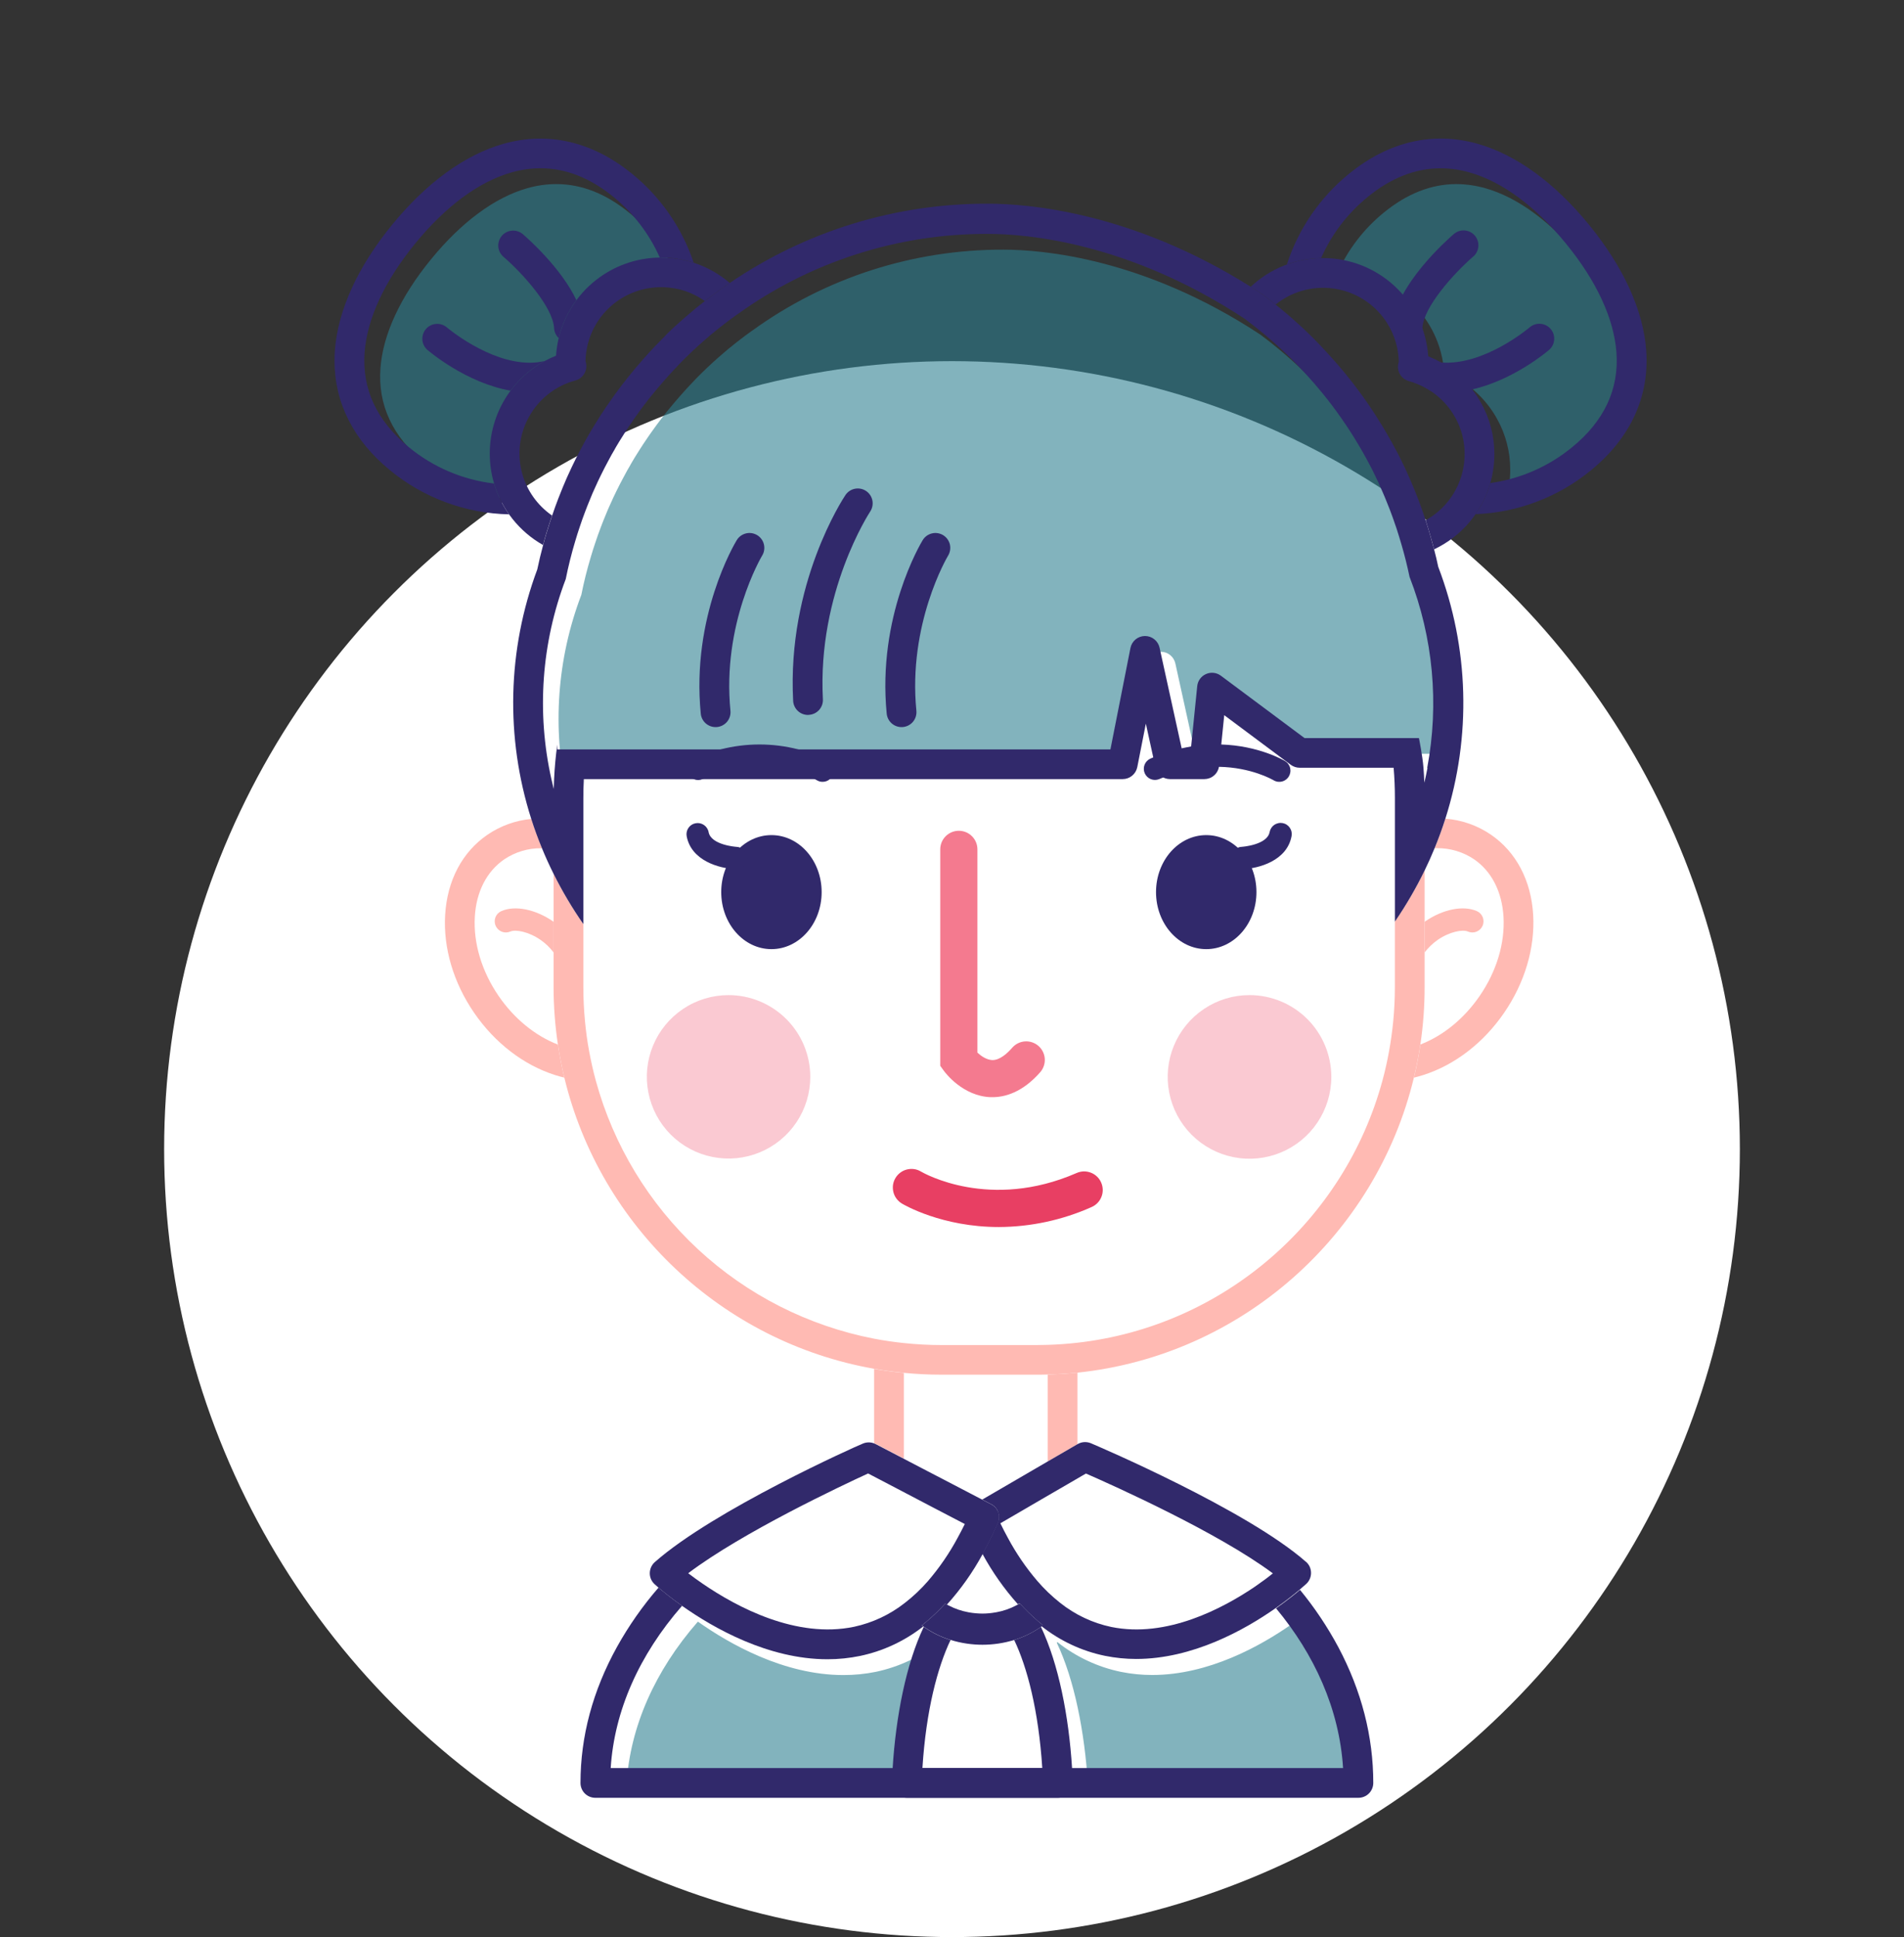 <svg width="58" height="59" viewBox="0 0 58 59" fill="none" xmlns="http://www.w3.org/2000/svg">
<rect x="0" y="0" width="58" height="59" fill="#333333" stroke="none"/>
<circle cx="29" cy="35" r="24" fill="white"/>
<path opacity="0.59" d="M28.622 50.032C28.087 51.155 27.772 52.751 27.674 54.334H19.085C19.198 52.59 19.949 50.89 21.259 49.392C22.215 50.068 23.881 51.019 25.69 51.019C26.024 51.02 26.358 50.987 26.685 50.92C27.385 50.771 28.042 50.463 28.604 50.02L28.622 50.032ZM41.394 54.334H33.139C33.041 52.753 32.727 51.155 32.191 50.032L32.213 50.017C32.779 50.467 33.443 50.777 34.151 50.923C34.463 50.986 34.781 51.017 35.099 51.017C36.816 51.017 38.398 50.136 39.352 49.466C40.516 50.866 41.283 52.527 41.394 54.334ZM44.151 21.892C44.151 22.554 44.09 23.215 43.967 23.866C43.938 24.018 43.906 24.17 43.87 24.319C43.864 24.166 43.855 24.014 43.843 23.866C43.815 23.493 43.705 22.959 43.705 22.959H40.222L37.673 21.06C37.609 21.012 37.533 20.982 37.453 20.973C37.373 20.964 37.293 20.976 37.219 21.008C37.146 21.041 37.083 21.092 37.035 21.157C36.988 21.222 36.959 21.298 36.951 21.378L36.766 23.219C36.672 23.235 36.576 23.253 36.479 23.276L35.804 20.208C35.782 20.107 35.726 20.017 35.646 19.952C35.566 19.887 35.465 19.852 35.362 19.852H35.357C35.253 19.853 35.152 19.89 35.072 19.957C34.992 20.023 34.938 20.115 34.917 20.217L34.307 23.306H24.792C24.019 23.109 23.209 23.109 22.436 23.306H17.452V23.16C17.404 23.506 17.371 23.857 17.354 24.213C17.349 24.312 17.345 24.412 17.343 24.511C17.318 24.412 17.294 24.313 17.272 24.213C16.817 22.182 16.968 20.062 17.709 18.117C17.786 17.73 17.882 17.347 17.995 16.971C18.017 16.894 18.041 16.818 18.065 16.741C18.086 16.675 18.108 16.609 18.13 16.543C18.157 16.459 18.186 16.375 18.216 16.291C18.217 16.288 18.219 16.284 18.22 16.281C18.246 16.207 18.273 16.134 18.301 16.061C18.328 15.988 18.352 15.927 18.378 15.861C18.405 15.794 18.432 15.727 18.46 15.661C18.464 15.649 18.47 15.637 18.475 15.625L18.483 15.605C18.512 15.535 18.54 15.466 18.573 15.398C18.605 15.329 18.629 15.275 18.656 15.214L18.683 15.155C18.713 15.091 18.743 15.028 18.774 14.965C18.805 14.902 18.835 14.842 18.866 14.781C18.877 14.758 18.89 14.734 18.902 14.711C18.931 14.654 18.961 14.597 18.992 14.541C19.029 14.47 19.068 14.4 19.105 14.331C19.137 14.274 19.17 14.217 19.204 14.161C19.203 14.16 19.203 14.158 19.204 14.157C19.218 14.132 19.232 14.107 19.247 14.083C19.279 14.026 19.312 13.973 19.345 13.919C19.391 13.843 19.438 13.767 19.487 13.693C19.524 13.636 19.561 13.576 19.6 13.518C19.662 13.425 19.724 13.333 19.788 13.241C19.811 13.207 19.835 13.174 19.86 13.14C19.906 13.074 19.953 13.009 20.001 12.944C20.028 12.908 20.054 12.873 20.081 12.838L20.089 12.826C20.121 12.784 20.153 12.742 20.186 12.701C20.187 12.699 20.188 12.698 20.189 12.697C20.223 12.653 20.256 12.61 20.291 12.567L20.384 12.454C20.424 12.404 20.464 12.356 20.505 12.307C20.569 12.23 20.634 12.154 20.7 12.08C20.766 12.007 20.843 11.918 20.916 11.838C21.009 11.736 21.104 11.636 21.199 11.537C21.421 11.311 21.65 11.093 21.887 10.885C22.062 10.729 22.242 10.579 22.426 10.435C22.587 10.307 22.752 10.185 22.918 10.066H22.921C25.145 8.458 27.822 7.596 30.567 7.604C31.739 7.604 34.845 7.856 38.389 10.189C38.587 10.336 38.779 10.487 38.965 10.642C39.085 10.742 39.202 10.842 39.317 10.944C39.351 10.975 39.385 11.005 39.419 11.036C39.447 11.062 39.475 11.088 39.505 11.115L39.508 11.117C39.554 11.16 39.599 11.203 39.645 11.247L39.71 11.309C39.756 11.354 39.802 11.399 39.847 11.444C40.165 11.767 40.466 12.1 40.739 12.432L40.744 12.437C40.955 12.694 41.154 12.959 41.343 13.23C41.392 13.301 41.442 13.373 41.489 13.445L41.521 13.491C41.553 13.54 41.586 13.589 41.617 13.639C41.648 13.688 41.673 13.725 41.699 13.768C41.724 13.811 41.745 13.842 41.768 13.881C41.804 13.938 41.839 13.999 41.874 14.058C41.899 14.098 41.922 14.137 41.945 14.178L41.98 14.24C42.027 14.321 42.072 14.403 42.116 14.485C42.142 14.532 42.167 14.578 42.191 14.625C42.248 14.732 42.304 14.839 42.355 14.948C42.368 14.976 42.382 15.005 42.395 15.032C42.425 15.088 42.452 15.152 42.481 15.212V15.216C42.512 15.285 42.543 15.354 42.573 15.423C42.577 15.432 42.582 15.442 42.586 15.452C42.606 15.496 42.624 15.54 42.643 15.585C42.654 15.612 42.666 15.639 42.677 15.666C42.708 15.741 42.738 15.816 42.768 15.893C42.783 15.931 42.798 15.969 42.812 16.006C42.842 16.083 42.869 16.16 42.899 16.238C42.913 16.277 42.926 16.315 42.94 16.354C42.997 16.51 43.047 16.668 43.095 16.826C43.12 16.904 43.143 16.983 43.166 17.062C43.262 17.388 43.344 17.718 43.412 18.05C43.895 19.274 44.145 20.576 44.151 21.892ZM20.58 8.326C19.867 8.334 19.177 8.58 18.62 9.024C18.063 9.468 17.669 10.086 17.502 10.779C17.46 10.955 17.433 11.134 17.421 11.314C17.301 11.362 17.184 11.416 17.07 11.478C16.664 11.701 16.311 12.008 16.035 12.38C15.624 12.933 15.402 13.604 15.402 14.293C15.402 14.602 15.446 14.91 15.533 15.206C14.581 15.095 13.68 14.712 12.938 14.104C11.96 13.304 11.507 12.334 11.589 11.215C11.665 10.185 12.197 9.039 13.128 7.9C14.059 6.761 15.076 6.01 16.07 5.73C16.355 5.649 16.65 5.608 16.946 5.607C17.713 5.607 18.458 5.899 19.167 6.479C19.777 6.975 20.261 7.608 20.58 8.326ZM48.374 14.104C47.66 14.691 46.797 15.069 45.882 15.195C45.964 14.908 46.005 14.61 46.005 14.31C46.007 13.762 45.866 13.222 45.596 12.744C45.31 12.233 44.89 11.811 44.382 11.522C44.256 11.45 44.125 11.387 43.991 11.333C43.935 10.521 43.574 9.761 42.979 9.205C42.384 8.65 41.6 8.341 40.786 8.341H40.73C41.049 7.617 41.536 6.979 42.149 6.479C42.856 5.899 43.599 5.607 44.366 5.607C44.663 5.609 44.958 5.651 45.243 5.732C46.237 6.012 47.254 6.762 48.185 7.901C49.115 9.04 49.648 10.187 49.724 11.216C49.806 12.332 49.352 13.303 48.374 14.104Z" fill="#2D7F90"/>
<path d="M48.466 14.323C47.471 15.141 46.236 15.611 44.949 15.661C45.15 15.372 45.302 15.052 45.399 14.713C46.314 14.586 47.177 14.208 47.891 13.621C48.869 12.822 49.323 11.851 49.24 10.732C49.164 9.705 48.634 8.558 47.703 7.42C46.773 6.281 45.755 5.53 44.761 5.251C44.476 5.169 44.181 5.127 43.885 5.126C43.118 5.126 42.374 5.418 41.664 5.998C41.05 6.498 40.564 7.136 40.244 7.859C39.888 7.866 39.535 7.932 39.201 8.054C39.552 6.972 40.208 6.014 41.09 5.296C42.294 4.313 43.648 3.996 45.007 4.378C46.181 4.709 47.356 5.562 48.406 6.847C49.455 8.131 50.057 9.452 50.147 10.668C50.25 12.076 49.669 13.339 48.466 14.323ZM21.131 8C20.81 7.896 20.474 7.843 20.137 7.843H20.098C19.779 7.125 19.295 6.493 18.686 5.997C17.976 5.417 17.232 5.125 16.465 5.125C16.168 5.126 15.873 5.168 15.588 5.25C14.595 5.529 13.577 6.28 12.647 7.419C11.716 8.558 11.184 9.704 11.107 10.734C11.025 11.85 11.479 12.821 12.457 13.623C13.198 14.232 14.098 14.615 15.05 14.727C15.15 15.063 15.304 15.38 15.507 15.666C14.182 15.638 12.905 15.166 11.882 14.324C10.771 13.418 10.19 12.268 10.19 10.989C10.19 10.883 10.194 10.777 10.202 10.669C10.292 9.453 10.894 8.131 11.943 6.847C12.993 5.563 14.167 4.71 15.342 4.379C16.701 3.997 18.055 4.314 19.258 5.297C20.126 6.002 20.775 6.94 21.131 8ZM41.833 54.305C41.833 54.426 41.785 54.541 41.7 54.626C41.615 54.711 41.499 54.758 41.379 54.758H18.136C18.016 54.758 17.9 54.711 17.815 54.626C17.73 54.541 17.683 54.426 17.683 54.305C17.683 52.889 18.057 51.494 18.795 50.162C19.153 49.518 19.577 48.913 20.06 48.356C20.198 48.474 20.444 48.675 20.777 48.91C19.467 50.41 18.715 52.109 18.603 53.852H40.913C40.799 52.045 40.034 50.385 38.871 48.986C39.191 48.76 39.441 48.561 39.601 48.424C40.046 48.966 40.437 49.55 40.768 50.168C41.474 51.497 41.833 52.888 41.833 54.305Z" fill="#31296B"/>
<path d="M45.819 30.848C45.19 31.765 44.315 32.438 43.355 32.744C43.26 32.774 43.165 32.801 43.072 32.823C43.152 32.492 43.217 32.156 43.268 31.814C43.964 31.545 44.599 31.026 45.074 30.335C45.59 29.583 45.847 28.726 45.8 27.922C45.754 27.159 45.437 26.539 44.906 26.174C44.57 25.947 44.173 25.829 43.769 25.834H43.702C43.823 25.539 43.932 25.24 44.03 24.936C44.528 24.974 45.007 25.142 45.419 25.424C46.185 25.951 46.642 26.817 46.704 27.865C46.762 28.873 46.448 29.931 45.819 30.848Z" fill="#FFBAB3"/>
<path d="M45.163 28.197C45.145 28.238 45.119 28.275 45.087 28.306C45.055 28.337 45.017 28.361 44.975 28.378C44.934 28.394 44.89 28.402 44.845 28.401C44.8 28.4 44.756 28.391 44.715 28.373C44.553 28.302 44.154 28.379 43.794 28.628C43.643 28.734 43.509 28.863 43.397 29.01V28.076L43.408 28.068C43.951 27.693 44.571 27.569 44.987 27.75C45.028 27.768 45.065 27.794 45.096 27.826C45.127 27.858 45.151 27.896 45.168 27.937C45.184 27.979 45.192 28.023 45.191 28.068C45.19 28.112 45.181 28.157 45.163 28.197ZM17.19 32.823C17.095 32.8 17 32.774 16.907 32.744C15.948 32.438 15.073 31.765 14.443 30.848C13.813 29.931 13.5 28.872 13.56 27.868C13.622 26.82 14.079 25.953 14.845 25.427C15.243 25.155 15.704 24.988 16.184 24.943C16.28 25.245 16.389 25.543 16.509 25.836H16.495C16.09 25.831 15.694 25.949 15.358 26.176C14.827 26.541 14.508 27.161 14.464 27.923C14.417 28.728 14.674 29.585 15.19 30.337C15.664 31.027 16.299 31.546 16.995 31.816C17.046 32.156 17.111 32.492 17.19 32.823Z" fill="#FFBAB3"/>
<path d="M16.864 28.076V29.01C16.753 28.863 16.619 28.733 16.467 28.628C16.108 28.379 15.708 28.302 15.546 28.373C15.463 28.409 15.37 28.411 15.286 28.378C15.202 28.345 15.134 28.28 15.098 28.197C15.062 28.115 15.06 28.021 15.093 27.937C15.126 27.853 15.191 27.786 15.274 27.75C15.69 27.569 16.31 27.693 16.854 28.068L16.864 28.076ZM32.821 41.808V43.988L32.64 44.092L31.915 44.514V41.868C32.22 41.857 32.522 41.839 32.821 41.808ZM27.533 41.817V44.425L26.983 44.138L26.668 43.974L26.627 43.955V41.694C26.925 41.746 27.227 41.787 27.533 41.817Z" fill="#FFBAB3"/>
<path d="M42.491 28.07V30.056C42.491 30.41 42.474 30.76 42.441 31.105C42.411 31.411 42.369 31.713 42.315 32.011C42.26 32.318 42.192 32.62 42.111 32.918C40.956 37.166 37.296 40.389 32.822 40.897C32.523 40.931 32.221 40.953 31.915 40.962C31.804 40.966 31.693 40.968 31.581 40.968H28.681C28.297 40.968 27.914 40.947 27.533 40.907C27.227 40.875 26.925 40.831 26.627 40.774C24.621 40.385 22.765 39.443 21.267 38.055C19.769 36.666 18.689 34.886 18.15 32.916C18.069 32.619 18.001 32.317 17.945 32.01C17.889 31.712 17.849 31.409 17.82 31.104C17.787 30.759 17.77 30.409 17.77 30.055V28.146C17.431 27.659 17.128 27.148 16.863 26.616V30.055C16.864 30.642 16.907 31.229 16.994 31.81C17.046 32.15 17.111 32.486 17.19 32.819C18.282 37.35 21.994 40.875 26.627 41.69C26.925 41.743 27.227 41.784 27.533 41.814C27.91 41.852 28.293 41.87 28.681 41.87H31.58C31.693 41.87 31.805 41.869 31.915 41.865C32.22 41.857 32.522 41.837 32.821 41.809C37.829 41.284 41.916 37.617 43.07 32.823C43.15 32.492 43.216 32.156 43.267 31.815C43.354 31.233 43.398 30.645 43.397 30.056V26.512C43.134 27.053 42.831 27.573 42.491 28.07Z" fill="#FFBAB3"/>
<path opacity="0.4" d="M24.683 32.801C24.682 33.293 24.536 33.774 24.262 34.183C23.988 34.592 23.599 34.911 23.144 35.099C22.689 35.287 22.189 35.336 21.706 35.239C21.223 35.143 20.78 34.906 20.432 34.558C20.084 34.209 19.848 33.766 19.752 33.283C19.656 32.8 19.705 32.3 19.894 31.845C20.082 31.39 20.401 31.002 20.811 30.728C21.22 30.455 21.701 30.309 22.194 30.309C22.854 30.31 23.487 30.573 23.954 31.04C24.421 31.507 24.683 32.141 24.683 32.801ZM40.555 32.801C40.555 33.294 40.408 33.776 40.134 34.186C39.861 34.596 39.471 34.915 39.016 35.104C38.56 35.292 38.059 35.342 37.575 35.245C37.092 35.149 36.648 34.911 36.299 34.562C35.951 34.214 35.714 33.769 35.618 33.286C35.522 32.802 35.572 32.301 35.761 31.846C35.95 31.39 36.27 31.001 36.68 30.728C37.09 30.454 37.572 30.308 38.065 30.309C38.726 30.31 39.359 30.573 39.826 31.04C40.292 31.507 40.555 32.141 40.555 32.801Z" fill="#F47A8F"/>
<path d="M30.233 33.418H30.17C29.333 33.382 28.807 32.691 28.75 32.612L28.642 32.463V25.87C28.642 25.72 28.701 25.576 28.808 25.47C28.914 25.363 29.058 25.304 29.208 25.304C29.358 25.304 29.502 25.363 29.608 25.47C29.715 25.576 29.774 25.72 29.774 25.87V32.061C29.883 32.163 30.049 32.279 30.221 32.288C30.451 32.297 30.683 32.086 30.836 31.91C30.935 31.798 31.074 31.729 31.223 31.719C31.372 31.709 31.519 31.759 31.632 31.856C31.745 31.954 31.814 32.092 31.826 32.241C31.837 32.39 31.789 32.537 31.693 32.651C31.149 33.276 30.609 33.418 30.233 33.418Z" fill="#F47A8F"/>
<path d="M35.215 27.172C35.215 28.132 35.9 28.909 36.745 28.909C37.589 28.909 38.274 28.132 38.274 27.172C38.274 26.213 37.59 25.436 36.745 25.436C35.899 25.436 35.215 26.213 35.215 27.172ZM21.97 27.172C21.97 28.132 22.655 28.909 23.5 28.909C24.345 28.909 25.029 28.132 25.029 27.172C25.029 26.213 24.345 25.436 23.5 25.436C22.655 25.436 21.97 26.213 21.97 27.172ZM25.35 23.649C25.331 23.679 25.308 23.707 25.281 23.73C25.219 23.784 25.14 23.814 25.058 23.813C24.997 23.814 24.937 23.797 24.884 23.765C24.878 23.761 24.856 23.749 24.819 23.73C24.507 23.57 23.143 22.971 21.402 23.73C21.32 23.766 21.226 23.768 21.142 23.735C21.059 23.702 20.991 23.637 20.955 23.555C20.938 23.514 20.928 23.47 20.927 23.425C20.926 23.38 20.934 23.336 20.951 23.294C20.967 23.253 20.991 23.215 21.022 23.183C21.053 23.151 21.09 23.125 21.131 23.107C21.398 22.99 21.675 22.895 21.957 22.824C22.73 22.626 23.54 22.626 24.313 22.824C24.634 22.902 24.944 23.023 25.233 23.182C25.272 23.205 25.305 23.235 25.332 23.271C25.358 23.307 25.378 23.348 25.388 23.391C25.399 23.434 25.401 23.48 25.395 23.524C25.388 23.568 25.373 23.61 25.35 23.649ZM39.261 23.649C39.23 23.699 39.187 23.741 39.136 23.77C39.085 23.799 39.027 23.814 38.968 23.813C38.907 23.814 38.847 23.797 38.795 23.765C38.753 23.741 38.112 23.373 37.132 23.356C36.549 23.347 35.971 23.457 35.433 23.68C35.393 23.696 35.352 23.713 35.312 23.73C35.23 23.764 35.138 23.764 35.055 23.731C34.973 23.698 34.907 23.633 34.871 23.552C34.836 23.47 34.833 23.378 34.865 23.295C34.897 23.212 34.96 23.144 35.041 23.107L35.13 23.069C35.411 22.952 35.701 22.86 35.997 22.793C36.095 22.771 36.19 22.753 36.284 22.736C36.587 22.686 36.894 22.666 37.201 22.676C38.343 22.712 39.096 23.152 39.143 23.18C39.182 23.203 39.216 23.233 39.242 23.269C39.269 23.305 39.289 23.346 39.3 23.39C39.31 23.433 39.313 23.479 39.306 23.523C39.299 23.568 39.284 23.61 39.261 23.649Z" fill="#31296B"/>
<path d="M30.426 37.373C28.696 37.373 27.544 36.7 27.474 36.658C27.41 36.62 27.354 36.569 27.31 36.51C27.265 36.45 27.233 36.382 27.215 36.31C27.197 36.237 27.193 36.162 27.203 36.089C27.214 36.015 27.239 35.944 27.278 35.88C27.316 35.816 27.366 35.76 27.426 35.716C27.486 35.671 27.553 35.639 27.626 35.621C27.698 35.603 27.773 35.599 27.847 35.609C27.92 35.62 27.991 35.645 28.055 35.684C28.143 35.735 30.151 36.881 32.796 35.728C32.864 35.698 32.938 35.681 33.013 35.679C33.087 35.678 33.161 35.691 33.231 35.718C33.3 35.745 33.364 35.785 33.418 35.837C33.472 35.889 33.515 35.951 33.544 36.019C33.574 36.087 33.59 36.161 33.592 36.236C33.593 36.31 33.58 36.385 33.552 36.454C33.525 36.523 33.484 36.587 33.432 36.64C33.38 36.694 33.318 36.736 33.249 36.766C32.36 37.162 31.399 37.369 30.426 37.373Z" fill="#E83F63"/>
<path d="M37.848 26.472C37.758 26.474 37.67 26.44 37.605 26.378C37.54 26.316 37.502 26.23 37.5 26.14C37.498 26.05 37.532 25.963 37.594 25.897C37.657 25.832 37.742 25.794 37.833 25.792C37.844 25.792 38.601 25.736 38.675 25.345C38.683 25.301 38.7 25.258 38.724 25.221C38.748 25.183 38.78 25.15 38.817 25.124C38.854 25.099 38.896 25.081 38.94 25.072C38.984 25.062 39.029 25.062 39.073 25.07C39.117 25.078 39.16 25.095 39.197 25.12C39.235 25.145 39.267 25.177 39.292 25.214C39.317 25.252 39.335 25.294 39.343 25.338C39.352 25.382 39.352 25.427 39.343 25.471C39.202 26.218 38.346 26.452 37.862 26.472L37.848 26.472ZM22.414 26.472H22.399C21.915 26.452 21.06 26.219 20.918 25.472C20.901 25.383 20.92 25.292 20.971 25.217C21.022 25.142 21.1 25.091 21.189 25.075C21.278 25.058 21.369 25.077 21.444 25.128C21.518 25.179 21.57 25.257 21.586 25.346C21.661 25.739 22.421 25.793 22.429 25.793C22.519 25.795 22.604 25.833 22.667 25.898C22.729 25.963 22.763 26.05 22.761 26.14C22.759 26.23 22.721 26.316 22.656 26.378C22.591 26.441 22.504 26.475 22.414 26.473V26.472ZM38.948 10.543C38.977 10.569 39.005 10.595 39.035 10.621C39.006 10.595 38.977 10.569 38.948 10.543ZM42.707 14.067C42.754 14.162 42.799 14.259 42.844 14.356C42.799 14.259 42.754 14.16 42.707 14.067ZM42.974 14.647C43.059 14.843 43.139 15.041 43.215 15.241C43.141 15.041 43.06 14.843 42.973 14.647H42.974ZM43.325 15.542C43.36 15.644 43.394 15.745 43.428 15.847C43.394 15.746 43.36 15.643 43.323 15.542H43.325ZM16.876 15.534C16.86 15.577 16.846 15.62 16.831 15.663C16.846 15.62 16.861 15.577 16.876 15.534C16.891 15.491 16.902 15.462 16.915 15.425L16.876 15.534ZM17.983 15.18C17.956 15.245 17.927 15.312 17.902 15.379C17.929 15.312 17.956 15.246 17.984 15.18C17.988 15.168 17.994 15.156 17.999 15.144L17.983 15.18Z" fill="#31296B"/>
<path d="M43.813 17.27C43.776 17.09 43.733 16.911 43.686 16.733C43.65 16.594 43.612 16.456 43.572 16.319C43.527 16.161 43.479 16.004 43.428 15.848C43.395 15.746 43.361 15.645 43.325 15.543C43.319 15.528 43.314 15.513 43.309 15.497C43.278 15.412 43.247 15.327 43.216 15.242C43.14 15.043 43.06 14.845 42.975 14.649C42.94 14.567 42.904 14.486 42.867 14.405C42.861 14.389 42.853 14.374 42.846 14.358C42.801 14.261 42.756 14.165 42.709 14.069C42.685 14.021 42.662 13.973 42.638 13.926C42.614 13.878 42.59 13.831 42.565 13.783L42.493 13.65C42.49 13.645 42.487 13.64 42.485 13.635L42.413 13.501C42.389 13.457 42.364 13.414 42.339 13.37C42.198 13.118 42.048 12.871 41.891 12.627C41.865 12.588 41.84 12.549 41.814 12.51C41.782 12.46 41.749 12.412 41.716 12.364C41.683 12.315 41.65 12.267 41.616 12.219C41.582 12.17 41.548 12.122 41.514 12.075C41.479 12.027 41.444 11.979 41.409 11.931C41.374 11.884 41.339 11.837 41.303 11.79C41.268 11.743 41.232 11.696 41.196 11.649L41.101 11.529C41.059 11.476 41.017 11.423 40.974 11.371C40.847 11.217 40.715 11.063 40.578 10.91C40.535 10.863 40.493 10.816 40.449 10.768C40.406 10.722 40.379 10.691 40.342 10.652C40.296 10.602 40.248 10.552 40.201 10.502C40.141 10.439 40.081 10.377 40.02 10.315C39.971 10.265 39.921 10.217 39.871 10.169C39.855 10.153 39.839 10.137 39.823 10.123L39.731 10.034L39.629 9.939C39.572 9.889 39.519 9.839 39.463 9.789C39.408 9.739 39.335 9.676 39.271 9.619C39.268 9.616 39.265 9.614 39.262 9.611C39.21 9.567 39.158 9.523 39.106 9.48C39.088 9.463 39.069 9.448 39.05 9.433C39.012 9.402 38.974 9.371 38.937 9.341C38.914 9.321 38.891 9.303 38.867 9.284C38.731 9.175 38.593 9.068 38.452 8.963C38.445 8.958 38.439 8.953 38.431 8.948C38.32 8.875 38.21 8.803 38.099 8.734C34.482 6.457 31.315 6.204 30.097 6.204C27.291 6.195 24.549 7.037 22.231 8.618C22.128 8.688 22.024 8.76 21.92 8.836C21.743 8.962 21.57 9.092 21.399 9.226L21.392 9.232L21.24 9.352L21.209 9.378C21.099 9.468 20.99 9.56 20.883 9.653C20.83 9.699 20.777 9.746 20.725 9.793L20.697 9.818C20.655 9.856 20.612 9.895 20.57 9.931L20.529 9.969C20.488 10.008 20.446 10.047 20.405 10.086C20.374 10.116 20.343 10.146 20.311 10.177L20.221 10.273C20.133 10.36 20.046 10.449 19.96 10.539C19.933 10.567 19.907 10.596 19.881 10.623C19.855 10.65 19.829 10.68 19.804 10.706L19.726 10.791C19.713 10.805 19.699 10.82 19.687 10.835C19.658 10.866 19.63 10.897 19.602 10.929C19.513 11.03 19.425 11.132 19.339 11.235C19.196 11.406 19.057 11.58 18.922 11.756C18.892 11.795 18.863 11.835 18.834 11.875C18.804 11.914 18.777 11.953 18.746 11.993L18.727 12.02L18.643 12.137C18.58 12.225 18.519 12.313 18.459 12.402C18.341 12.575 18.229 12.751 18.12 12.929C18.084 12.985 18.049 13.045 18.015 13.103C17.991 13.142 17.968 13.181 17.945 13.221C17.913 13.278 17.882 13.331 17.851 13.386C17.83 13.424 17.81 13.46 17.79 13.496C17.615 13.816 17.452 14.141 17.303 14.473L17.284 14.514C17.265 14.558 17.245 14.601 17.227 14.644L17.222 14.658C17.201 14.706 17.181 14.753 17.161 14.8C17.141 14.848 17.122 14.893 17.104 14.94C17.039 15.1 16.976 15.262 16.917 15.425C16.904 15.461 16.891 15.497 16.879 15.533C16.866 15.569 16.848 15.619 16.834 15.663L16.82 15.702C16.761 15.877 16.704 16.052 16.65 16.229C16.612 16.352 16.577 16.476 16.545 16.6C16.479 16.845 16.419 17.093 16.367 17.343C15.456 19.784 15.391 22.46 16.183 24.943C16.279 25.245 16.388 25.542 16.509 25.835C16.617 26.1 16.736 26.36 16.864 26.617C17.128 27.148 17.431 27.659 17.77 28.146V24.308C17.77 24.115 17.775 23.922 17.785 23.73H34.199C34.304 23.73 34.406 23.694 34.487 23.627C34.568 23.561 34.623 23.468 34.644 23.365L34.905 22.041L35.131 23.069L35.199 23.374C35.221 23.475 35.277 23.565 35.357 23.63C35.438 23.695 35.538 23.73 35.641 23.73H36.686C36.793 23.73 36.896 23.693 36.977 23.624C37.059 23.556 37.114 23.461 37.133 23.356C37.133 23.345 37.136 23.334 37.137 23.323L37.202 22.678L37.293 21.783L39.319 23.294C39.398 23.352 39.492 23.384 39.59 23.384H42.453C42.479 23.689 42.492 23.997 42.492 24.308V28.07C42.832 27.573 43.135 27.053 43.398 26.512C43.506 26.29 43.607 26.065 43.7 25.837C43.822 25.542 43.931 25.242 44.028 24.939C44.827 22.432 44.751 19.728 43.814 17.27H43.813ZM43.485 23.387C43.456 23.539 43.424 23.692 43.388 23.84C43.382 23.688 43.374 23.535 43.362 23.387C43.333 23.015 43.224 22.481 43.224 22.481H39.74L37.191 20.581C37.127 20.533 37.051 20.503 36.971 20.494C36.892 20.485 36.811 20.497 36.738 20.53C36.664 20.562 36.601 20.613 36.554 20.678C36.507 20.743 36.478 20.819 36.47 20.899L36.284 22.741L36.276 22.827H36.004L35.997 22.796L35.323 19.728C35.301 19.627 35.245 19.537 35.164 19.472C35.084 19.407 34.984 19.372 34.88 19.372H34.875C34.771 19.373 34.671 19.41 34.591 19.476C34.511 19.543 34.456 19.635 34.436 19.737L33.826 22.826H16.976V22.679C16.928 23.025 16.895 23.375 16.879 23.732C16.874 23.831 16.87 23.931 16.868 24.031C16.843 23.932 16.819 23.833 16.797 23.732C16.342 21.702 16.494 19.582 17.234 17.637C17.312 17.25 17.407 16.867 17.52 16.491C17.543 16.414 17.566 16.337 17.59 16.261C17.611 16.195 17.633 16.128 17.655 16.063C17.682 15.978 17.711 15.895 17.741 15.811C17.742 15.807 17.744 15.804 17.745 15.8C17.771 15.727 17.798 15.654 17.826 15.581C17.854 15.508 17.877 15.446 17.904 15.38C17.93 15.314 17.957 15.246 17.985 15.181L18 15.145L18.008 15.125C18.037 15.055 18.065 14.986 18.098 14.917C18.131 14.849 18.154 14.795 18.181 14.734L18.208 14.674C18.238 14.611 18.268 14.547 18.299 14.485C18.331 14.422 18.36 14.362 18.391 14.301C18.402 14.277 18.415 14.254 18.427 14.23C18.456 14.174 18.486 14.117 18.517 14.06C18.554 13.99 18.593 13.92 18.63 13.85C18.662 13.794 18.695 13.737 18.729 13.68C18.728 13.679 18.728 13.678 18.729 13.677C18.743 13.652 18.758 13.627 18.772 13.602C18.804 13.546 18.837 13.493 18.87 13.439C18.916 13.363 18.963 13.287 19.012 13.213C19.049 13.156 19.087 13.095 19.125 13.037C19.187 12.945 19.249 12.852 19.313 12.761C19.337 12.727 19.36 12.693 19.385 12.66C19.431 12.594 19.479 12.529 19.526 12.464C19.553 12.428 19.579 12.393 19.606 12.357L19.615 12.346C19.646 12.304 19.678 12.262 19.711 12.221C19.712 12.219 19.713 12.217 19.714 12.216C19.748 12.173 19.782 12.13 19.816 12.086L19.909 11.973C19.949 11.924 19.99 11.875 20.03 11.826C20.094 11.749 20.159 11.674 20.225 11.6C20.291 11.526 20.368 11.437 20.441 11.358C20.534 11.256 20.629 11.156 20.724 11.057C20.946 10.83 21.175 10.613 21.412 10.404C21.587 10.249 21.767 10.099 21.952 9.955C22.113 9.827 22.277 9.705 22.443 9.586H22.446C24.671 7.977 27.348 7.115 30.093 7.124C31.265 7.124 34.371 7.376 37.915 9.709C38.112 9.856 38.304 10.007 38.491 10.162C38.61 10.261 38.727 10.362 38.842 10.464C38.876 10.494 38.91 10.525 38.944 10.556C38.977 10.587 39.001 10.608 39.03 10.635L39.033 10.638C39.079 10.68 39.124 10.723 39.17 10.767L39.236 10.83C39.281 10.874 39.327 10.919 39.372 10.964C39.69 11.287 39.992 11.62 40.265 11.952L40.269 11.957C40.48 12.214 40.68 12.479 40.868 12.75C40.918 12.821 40.967 12.893 41.015 12.965L41.046 13.011C41.079 13.06 41.111 13.109 41.142 13.159C41.173 13.208 41.199 13.245 41.224 13.288C41.25 13.331 41.271 13.362 41.293 13.401C41.33 13.458 41.365 13.519 41.4 13.578C41.424 13.618 41.447 13.658 41.47 13.698L41.506 13.76C41.552 13.841 41.597 13.923 41.642 14.005C41.667 14.052 41.692 14.098 41.716 14.145C41.773 14.252 41.83 14.36 41.88 14.468C41.894 14.496 41.907 14.525 41.92 14.552C41.95 14.609 41.977 14.672 42.006 14.732V14.737C42.037 14.805 42.068 14.874 42.098 14.943C42.103 14.953 42.107 14.962 42.111 14.972C42.131 15.017 42.15 15.061 42.168 15.105C42.18 15.132 42.191 15.159 42.202 15.186C42.233 15.261 42.264 15.336 42.293 15.413C42.308 15.451 42.323 15.489 42.338 15.526C42.367 15.603 42.394 15.68 42.424 15.758C42.438 15.797 42.452 15.835 42.465 15.875C42.522 16.03 42.572 16.188 42.62 16.346C42.645 16.425 42.669 16.503 42.691 16.583C42.787 16.909 42.869 17.238 42.938 17.57C43.658 19.423 43.844 21.441 43.475 23.394L43.485 23.387Z" fill="#31296B"/>
<path d="M21.797 22.146C21.685 22.146 21.577 22.104 21.494 22.029C21.41 21.953 21.358 21.849 21.347 21.738C21.055 18.771 22.383 16.552 22.439 16.459C22.47 16.407 22.51 16.361 22.558 16.325C22.606 16.289 22.661 16.263 22.719 16.248C22.778 16.233 22.838 16.23 22.898 16.239C22.957 16.248 23.014 16.269 23.066 16.3C23.117 16.331 23.162 16.373 23.197 16.421C23.233 16.47 23.258 16.525 23.271 16.584C23.285 16.642 23.287 16.703 23.277 16.762C23.267 16.822 23.246 16.878 23.213 16.929C23.191 16.967 21.989 19.006 22.251 21.649C22.262 21.769 22.226 21.888 22.15 21.981C22.074 22.073 21.964 22.132 21.845 22.144C21.829 22.146 21.813 22.147 21.797 22.146ZM24.614 21.776C24.498 21.776 24.386 21.732 24.302 21.652C24.218 21.572 24.167 21.463 24.161 21.347C23.973 17.77 25.685 15.181 25.758 15.073C25.826 14.975 25.929 14.908 26.046 14.886C26.162 14.864 26.283 14.888 26.382 14.954C26.481 15.02 26.55 15.123 26.574 15.239C26.598 15.355 26.575 15.476 26.511 15.576C26.492 15.604 24.896 18.037 25.067 21.297C25.07 21.356 25.062 21.416 25.042 21.472C25.022 21.528 24.991 21.58 24.952 21.624C24.912 21.668 24.864 21.704 24.81 21.73C24.756 21.755 24.698 21.77 24.639 21.773L24.614 21.776ZM27.462 22.146C27.349 22.146 27.241 22.104 27.158 22.029C27.074 21.953 27.022 21.849 27.011 21.738C26.72 18.771 28.047 16.552 28.103 16.459C28.134 16.407 28.174 16.361 28.222 16.325C28.27 16.289 28.325 16.263 28.383 16.248C28.442 16.233 28.502 16.23 28.562 16.239C28.621 16.248 28.678 16.269 28.73 16.3C28.781 16.331 28.826 16.373 28.861 16.421C28.897 16.47 28.922 16.525 28.936 16.584C28.949 16.642 28.951 16.703 28.941 16.762C28.931 16.822 28.91 16.878 28.878 16.929C28.855 16.967 27.653 19.006 27.915 21.649C27.926 21.769 27.89 21.888 27.814 21.981C27.738 22.073 27.628 22.132 27.509 22.144C27.493 22.146 27.477 22.147 27.462 22.146ZM17.558 9.141C17.303 9.486 17.119 9.879 17.019 10.297C16.935 10.217 16.884 10.108 16.878 9.993C16.845 9.351 15.915 8.319 15.335 7.82C15.244 7.741 15.188 7.63 15.179 7.51C15.171 7.39 15.21 7.272 15.288 7.181C15.367 7.09 15.478 7.033 15.598 7.025C15.718 7.016 15.836 7.055 15.927 7.133C16.073 7.257 17.096 8.161 17.558 9.141ZM16.588 10.997C16.181 11.22 15.828 11.527 15.552 11.899C14.198 11.661 13.075 10.704 13.014 10.653C12.927 10.574 12.873 10.463 12.866 10.345C12.859 10.227 12.898 10.111 12.975 10.021C13.053 9.931 13.162 9.876 13.28 9.866C13.398 9.856 13.515 9.892 13.606 9.967C13.621 9.98 14.88 11.048 16.138 11.048C16.289 11.049 16.44 11.031 16.588 10.997ZM42.877 10.422H42.852C42.793 10.419 42.735 10.404 42.681 10.378C42.627 10.353 42.579 10.317 42.539 10.273C42.5 10.228 42.469 10.177 42.449 10.12C42.429 10.064 42.421 10.005 42.424 9.946C42.489 8.712 44.096 7.292 44.28 7.134C44.325 7.094 44.377 7.063 44.434 7.043C44.491 7.023 44.551 7.015 44.612 7.019C44.672 7.023 44.731 7.038 44.785 7.065C44.839 7.092 44.887 7.13 44.926 7.175C44.965 7.221 44.995 7.274 45.014 7.331C45.032 7.389 45.039 7.449 45.034 7.509C45.029 7.569 45.012 7.628 44.984 7.681C44.956 7.735 44.918 7.782 44.871 7.82C44.293 8.321 43.362 9.35 43.329 9.993C43.323 10.109 43.272 10.218 43.188 10.297C43.104 10.377 42.993 10.422 42.877 10.422ZM47.195 10.651C47.138 10.702 46.114 11.573 44.847 11.861C44.591 11.92 44.329 11.95 44.066 11.951C43.907 11.951 43.749 11.939 43.592 11.913C43.429 11.803 43.252 11.715 43.066 11.651C43.035 11.6 43.015 11.543 43.007 11.484C42.998 11.425 43.002 11.365 43.017 11.307C43.032 11.25 43.059 11.196 43.095 11.148C43.131 11.101 43.176 11.061 43.227 11.031C43.278 11.001 43.335 10.981 43.394 10.973C43.453 10.965 43.513 10.969 43.571 10.984C43.678 11.012 43.789 11.031 43.9 11.04C45.212 11.147 46.589 9.98 46.604 9.964C46.696 9.889 46.813 9.853 46.931 9.863C47.049 9.873 47.158 9.929 47.235 10.018C47.312 10.108 47.352 10.224 47.344 10.342C47.337 10.46 47.284 10.571 47.196 10.65L47.195 10.651ZM20.885 9.653C20.993 9.56 21.101 9.468 21.211 9.378C21.101 9.468 20.993 9.559 20.885 9.653Z" fill="#31296B"/>
<path d="M22.232 8.618C22.128 8.688 22.024 8.76 21.92 8.836C21.743 8.962 21.57 9.092 21.399 9.226L21.469 9.17C21.442 9.15 21.414 9.131 21.386 9.113C21.09 8.921 20.754 8.8 20.404 8.762C20.314 8.752 20.225 8.747 20.135 8.747C19.534 8.747 18.956 8.982 18.526 9.403C18.097 9.823 17.849 10.395 17.836 10.996L17.846 11.037C17.861 11.095 17.865 11.155 17.857 11.213C17.849 11.273 17.829 11.329 17.799 11.381C17.769 11.432 17.729 11.477 17.682 11.513C17.635 11.549 17.581 11.575 17.523 11.59C17.227 11.67 16.951 11.808 16.71 11.997C16.469 12.185 16.268 12.42 16.119 12.688C15.856 13.155 15.765 13.7 15.863 14.228C15.96 14.756 16.239 15.233 16.651 15.576C16.704 15.621 16.76 15.663 16.817 15.703C16.758 15.877 16.702 16.052 16.647 16.229C16.61 16.352 16.574 16.476 16.542 16.6C15.821 16.192 15.286 15.521 15.051 14.727C14.963 14.43 14.919 14.122 14.919 13.813C14.92 13.124 15.142 12.453 15.552 11.9C15.829 11.528 16.182 11.221 16.588 10.998C16.701 10.937 16.818 10.882 16.938 10.834C16.95 10.654 16.977 10.475 17.019 10.299C17.186 9.606 17.58 8.988 18.137 8.544C18.695 8.099 19.385 7.853 20.098 7.845H20.136C20.905 7.844 21.649 8.12 22.232 8.621L22.232 8.618ZM45.522 13.828C45.522 14.127 45.48 14.425 45.399 14.713C45.273 15.152 45.056 15.559 44.76 15.908C44.465 16.256 44.098 16.537 43.685 16.732C43.65 16.593 43.612 16.455 43.572 16.318C43.527 16.16 43.478 16.003 43.428 15.847C43.558 15.774 43.682 15.689 43.796 15.593C44.053 15.377 44.26 15.106 44.401 14.801C44.543 14.496 44.616 14.164 44.616 13.828C44.618 13.435 44.517 13.049 44.324 12.708C44.146 12.389 43.895 12.118 43.592 11.915C43.428 11.805 43.251 11.717 43.065 11.653C43.017 11.636 42.968 11.621 42.919 11.608C42.803 11.577 42.705 11.501 42.645 11.398C42.585 11.294 42.569 11.171 42.599 11.056L42.61 11.015C42.595 10.413 42.345 9.841 41.915 9.421C41.484 9.001 40.906 8.766 40.304 8.766C40.182 8.766 40.059 8.775 39.938 8.795C39.582 8.852 39.244 8.992 38.951 9.204C38.919 9.226 38.888 9.25 38.858 9.275L38.868 9.284C38.733 9.175 38.594 9.068 38.453 8.963C38.447 8.958 38.44 8.953 38.432 8.948C38.321 8.875 38.211 8.803 38.1 8.734C38.682 8.187 39.447 7.875 40.245 7.86H40.302C41.116 7.86 41.9 8.169 42.494 8.724C43.089 9.28 43.451 10.04 43.507 10.852C43.641 10.906 43.771 10.968 43.897 11.039C44.405 11.328 44.825 11.751 45.111 12.262C45.382 12.739 45.523 13.279 45.522 13.828ZM28.845 48.872L28.892 48.898C28.875 48.891 28.86 48.881 28.845 48.872ZM31.015 48.866C30.998 48.877 30.98 48.888 30.962 48.897C30.98 48.888 30.998 48.878 31.019 48.867L31.015 48.866ZM32.682 54.288C32.684 54.349 32.674 54.41 32.652 54.467C32.63 54.524 32.597 54.576 32.555 54.62C32.513 54.664 32.462 54.699 32.406 54.722C32.35 54.746 32.289 54.758 32.229 54.758H27.623C27.562 54.758 27.502 54.746 27.446 54.722C27.39 54.699 27.339 54.664 27.297 54.62C27.254 54.576 27.221 54.524 27.2 54.467C27.178 54.41 27.168 54.349 27.17 54.288C27.175 54.143 27.183 53.998 27.192 53.852C27.29 52.271 27.605 50.673 28.14 49.551C28.38 49.721 28.644 49.853 28.924 49.942L28.956 49.952C28.559 50.782 28.21 52.1 28.099 53.852H31.75C31.637 52.1 31.292 50.782 30.894 49.951L30.925 49.942C31.205 49.852 31.469 49.72 31.709 49.551C32.245 50.673 32.559 52.27 32.657 53.852C32.667 53.998 32.674 54.143 32.682 54.288Z" fill="#31296B"/>
<path d="M31.776 49.504C31.762 49.514 31.748 49.524 31.734 49.534L31.712 49.55C31.472 49.719 31.208 49.851 30.928 49.941L30.897 49.95C30.266 50.145 29.59 50.145 28.959 49.95L28.927 49.941C28.647 49.851 28.382 49.719 28.143 49.549L28.126 49.537L28.082 49.506C28.129 49.469 28.175 49.431 28.221 49.392C28.424 49.222 28.616 49.038 28.794 48.842C28.811 48.852 28.828 48.863 28.846 48.872L28.894 48.898L28.901 48.902C29.088 48.999 29.289 49.068 29.496 49.106L29.529 49.112C29.66 49.135 29.793 49.146 29.926 49.147C30.059 49.147 30.191 49.135 30.322 49.111L30.354 49.106C30.565 49.068 30.769 48.997 30.958 48.897C30.976 48.888 30.994 48.878 31.015 48.867C31.035 48.856 31.05 48.847 31.067 48.837C31.24 49.028 31.425 49.209 31.621 49.377C31.67 49.419 31.719 49.46 31.769 49.499L31.776 49.504Z" fill="#31296B"/>
<path d="M30.435 46.185V46.161C30.433 46.139 30.428 46.117 30.422 46.096C30.422 46.087 30.418 46.08 30.415 46.071C30.412 46.062 30.406 46.046 30.4 46.034C30.395 46.023 30.39 46.013 30.385 46.004C30.38 45.993 30.374 45.983 30.368 45.974L30.349 45.947C30.341 45.936 30.331 45.925 30.322 45.915L30.298 45.891C30.291 45.884 30.284 45.878 30.276 45.872C30.269 45.866 30.262 45.86 30.255 45.855C30.246 45.849 30.237 45.843 30.228 45.838C30.219 45.832 30.21 45.826 30.201 45.821H30.198L29.927 45.68L28.687 45.033L28.249 44.806L27.538 44.435L26.988 44.148L26.673 43.984L26.632 43.965C26.575 43.943 26.515 43.931 26.454 43.933C26.394 43.934 26.334 43.947 26.278 43.972C26.09 44.044 21.75 45.988 19.948 47.578C19.9 47.62 19.862 47.672 19.835 47.73C19.809 47.787 19.795 47.85 19.794 47.914C19.793 47.977 19.806 48.04 19.831 48.099C19.857 48.157 19.894 48.209 19.941 48.252C19.953 48.264 19.994 48.3 20.06 48.357C20.197 48.474 20.444 48.676 20.777 48.911C21.733 49.587 23.4 50.538 25.208 50.538C25.543 50.538 25.876 50.504 26.204 50.436C26.904 50.288 27.561 49.981 28.123 49.539L28.08 49.508C28.127 49.471 28.173 49.433 28.219 49.395C28.422 49.224 28.613 49.04 28.792 48.845C28.809 48.855 28.826 48.865 28.844 48.875C29.267 48.406 29.633 47.888 29.934 47.334C30.041 47.143 30.143 46.943 30.243 46.735C30.295 46.626 30.346 46.514 30.397 46.4C30.422 46.343 30.435 46.281 30.435 46.218C30.436 46.205 30.436 46.195 30.435 46.185ZM29.17 46.842C28.917 47.313 28.613 47.756 28.264 48.161C28.052 48.404 27.816 48.627 27.561 48.824C27.109 49.179 26.583 49.426 26.021 49.548C24.256 49.919 22.443 48.947 21.411 48.241C21.241 48.124 21.089 48.015 20.964 47.918C22.613 46.672 25.643 45.247 26.444 44.879L26.698 45.012L26.875 45.104L28.354 45.879L28.699 46.059L29.39 46.419C29.318 46.564 29.245 46.706 29.17 46.842Z" fill="#31296B"/>
<path d="M39.791 47.578C37.986 45.986 33.425 44.041 33.232 43.959C33.167 43.932 33.097 43.92 33.027 43.924C32.957 43.928 32.889 43.949 32.828 43.984L32.821 43.988L32.64 44.093L31.915 44.514L31.448 44.786L31.381 44.825L29.922 45.674L30.193 45.816H30.196C30.206 45.821 30.215 45.827 30.224 45.832C30.233 45.838 30.242 45.844 30.25 45.85C30.258 45.855 30.265 45.861 30.272 45.867C30.279 45.873 30.287 45.879 30.294 45.886L30.317 45.91C30.327 45.92 30.336 45.931 30.345 45.942C30.353 45.954 30.357 45.959 30.363 45.968C30.37 45.978 30.376 45.988 30.381 45.998C30.385 46.006 30.389 46.014 30.393 46.023C30.393 46.025 30.393 46.027 30.393 46.029C30.398 46.041 30.403 46.054 30.407 46.066C30.412 46.079 30.413 46.083 30.415 46.091C30.421 46.113 30.425 46.134 30.428 46.156V46.211C30.428 46.274 30.415 46.336 30.389 46.394C30.339 46.507 30.287 46.62 30.235 46.729C30.136 46.937 30.034 47.136 29.927 47.327C30.226 47.879 30.589 48.394 31.007 48.862C31.024 48.852 31.042 48.842 31.059 48.832C31.232 49.023 31.417 49.203 31.613 49.372C31.662 49.414 31.711 49.455 31.761 49.494L31.766 49.498C31.752 49.508 31.739 49.519 31.724 49.528C32.29 49.978 32.954 50.289 33.662 50.434C33.974 50.497 34.292 50.529 34.61 50.529C36.328 50.529 37.909 49.648 38.863 48.978C39.183 48.751 39.433 48.552 39.593 48.416C39.707 48.319 39.777 48.255 39.794 48.24C39.84 48.197 39.877 48.144 39.901 48.086C39.926 48.028 39.938 47.965 39.937 47.902C39.936 47.839 39.922 47.777 39.896 47.719C39.869 47.662 39.831 47.611 39.784 47.569L39.791 47.578ZM38.256 48.308C37.241 49 35.533 49.898 33.851 49.554C33.281 49.434 32.746 49.181 32.291 48.817C32.038 48.617 31.803 48.392 31.593 48.146C31.252 47.747 30.955 47.312 30.707 46.85C30.627 46.705 30.549 46.553 30.473 46.397L31.101 46.032L31.781 45.635L32.587 45.168L32.75 45.073L33.08 44.881C33.92 45.248 37.102 46.675 38.774 47.922C38.636 48.036 38.459 48.167 38.256 48.307V48.308Z" fill="#31296B"/>
</svg>
